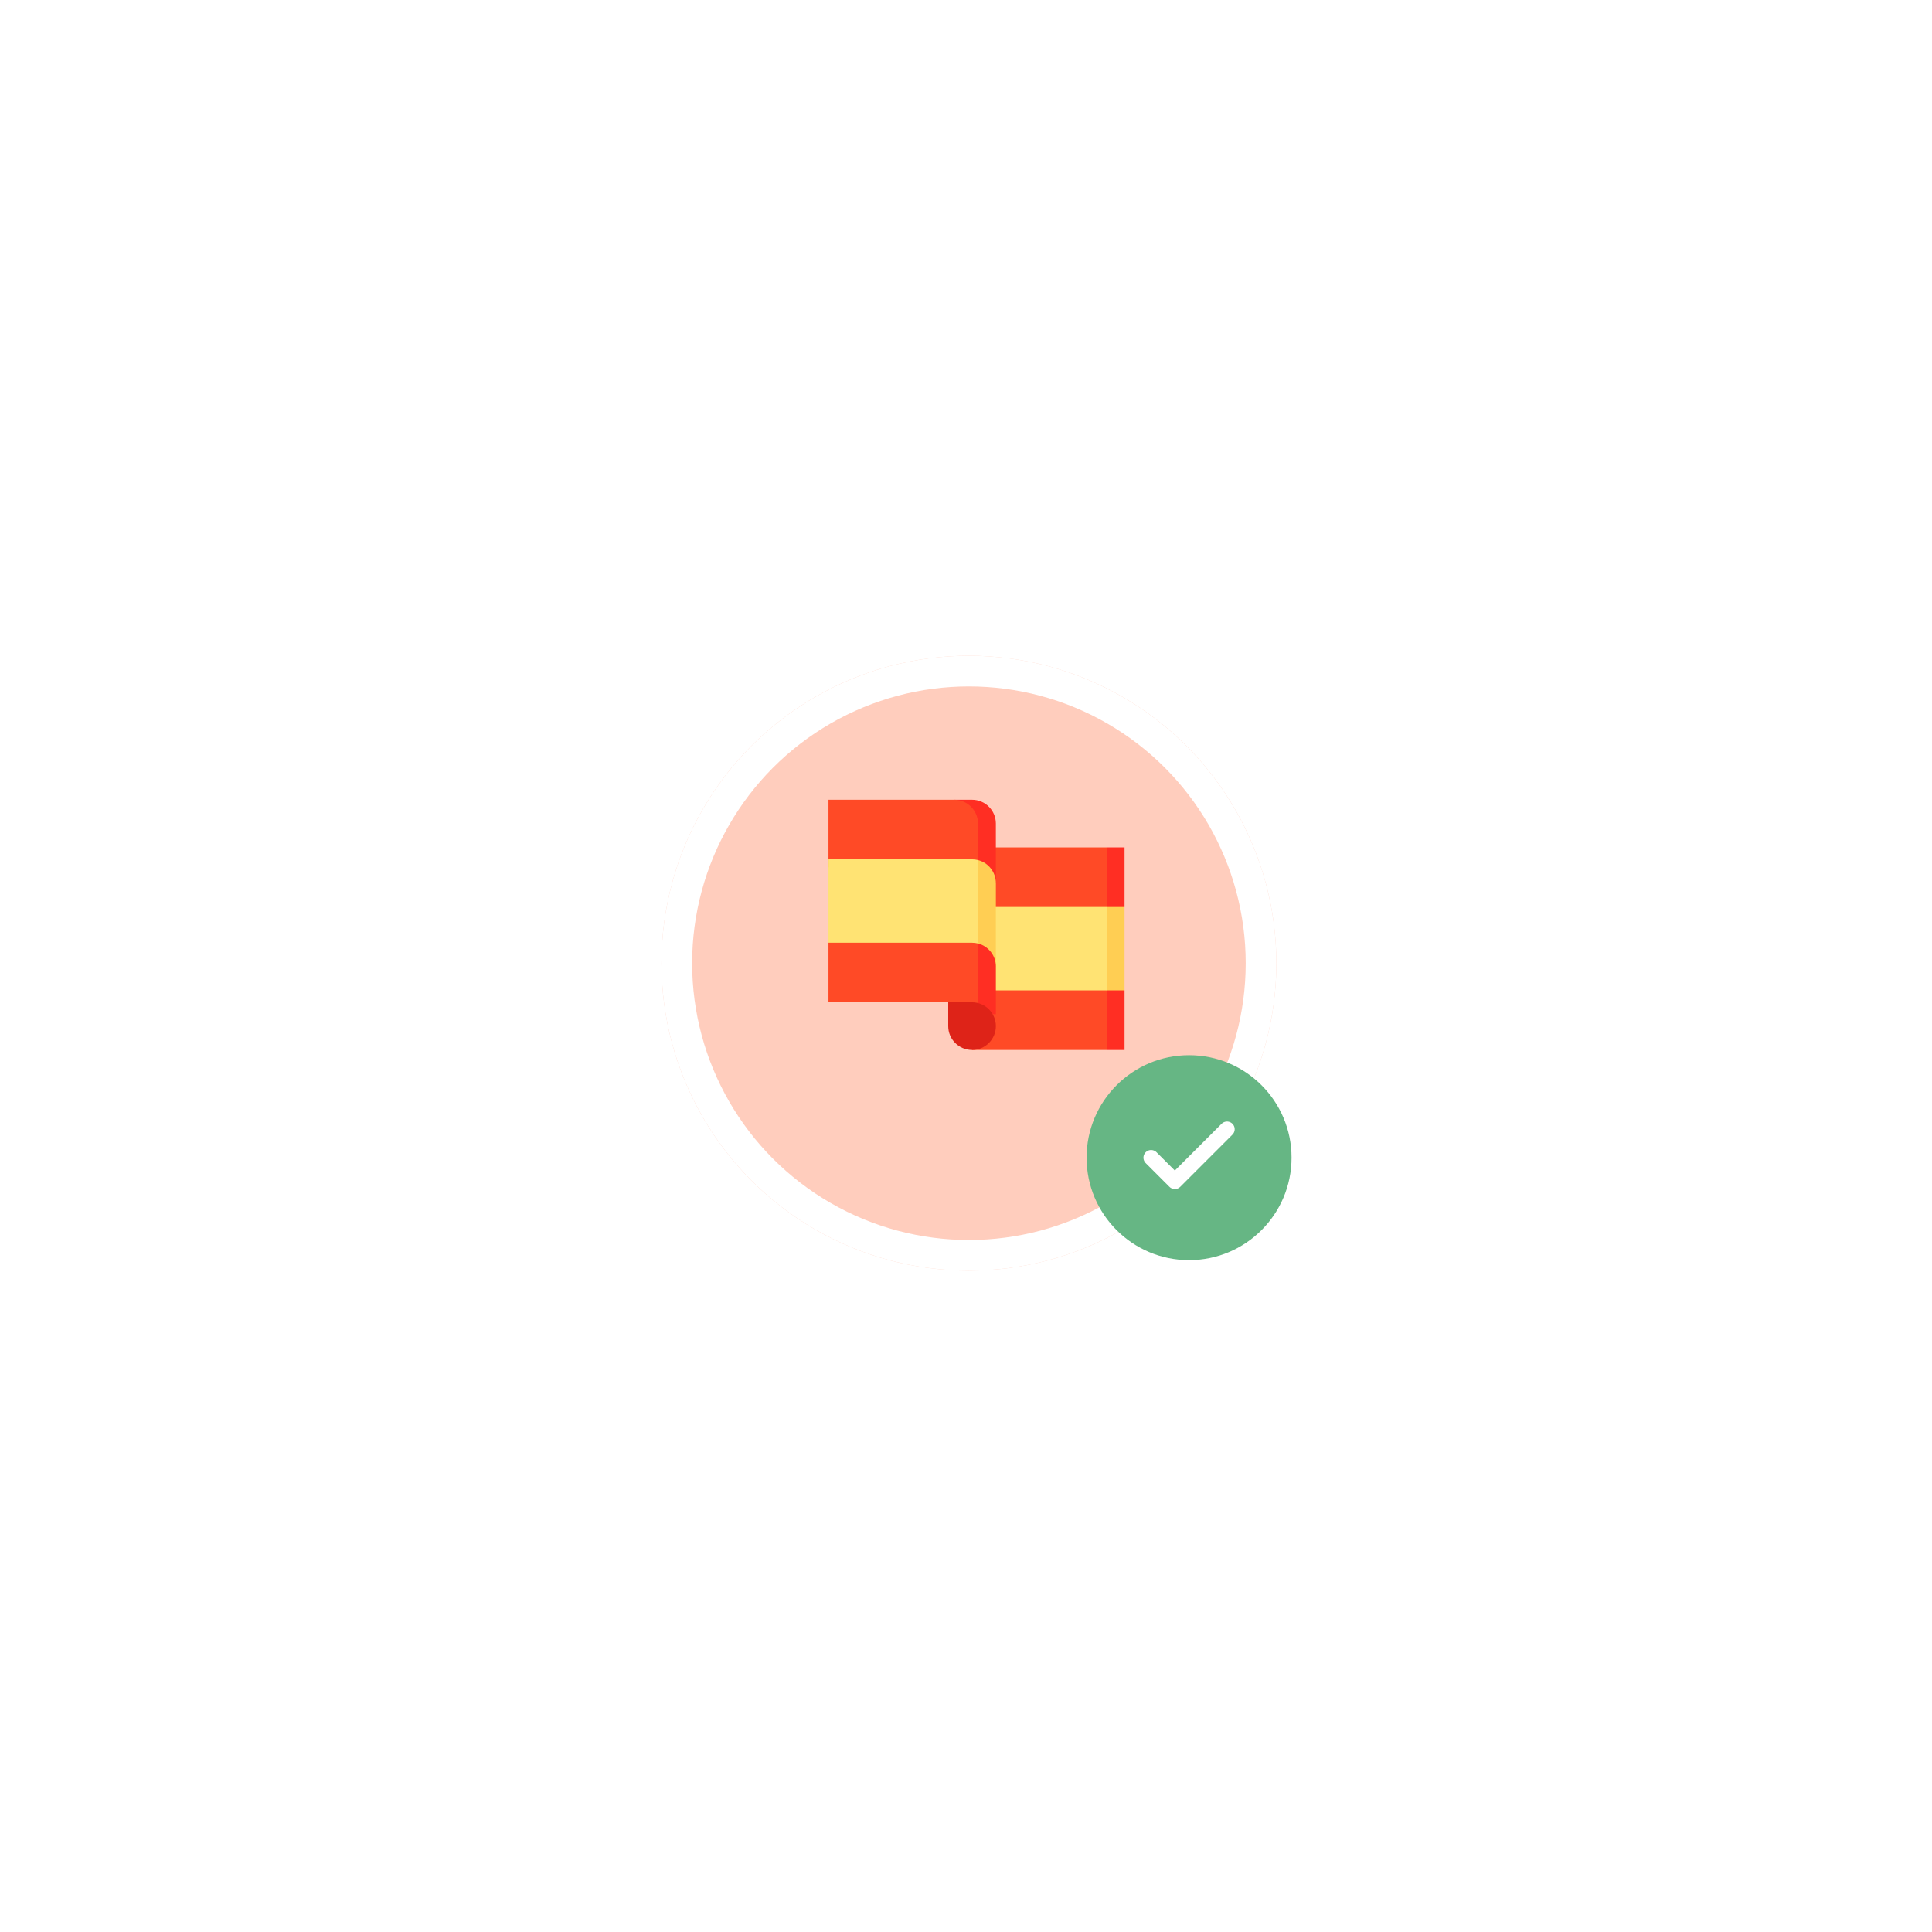 <svg width="189" height="189" viewBox="0 0 189 189" fill="none" xmlns="http://www.w3.org/2000/svg">
<g filter="url(#filter0_d_111_2931)">
<circle cx="94.786" cy="90.228" r="30.077" fill="#FFCDBD"/>
<circle cx="94.786" cy="90.228" r="28.577" stroke="white" stroke-width="3"/>
</g>
<circle cx="116.322" cy="113.25" r="10.025" fill="#66B684"/>
<path d="M120.035 110.465L114.93 115.57L112.609 113.25" stroke="white" stroke-width="1.5" stroke-linecap="round" stroke-linejoin="round"/>
<g clip-path="url(#clip0_111_2931)">
<path d="M108.262 82.899L106.514 91.058L110.01 88.727V82.899H108.262Z" fill="#FF2E23"/>
<path d="M108.262 82.899H95.092V91.058H108.262V82.899Z" fill="#FF4A26"/>
<path d="M108.262 102.713H110.01V96.885L106.514 94.554L108.262 102.713Z" fill="#FF2E23"/>
<path d="M108.262 94.554H95.092V102.713H108.262V94.554Z" fill="#FF4A26"/>
<path d="M108.262 96.885H110.01V88.727H108.262L106.514 92.806L108.262 96.885Z" fill="#FFCE53"/>
<path d="M108.262 88.727H95.092V96.885H108.262V88.727Z" fill="#FFE373"/>
<path d="M95.091 78.237H93.343V86.396H97.422V80.569C97.422 79.281 96.379 78.237 95.091 78.237Z" fill="#FF2E23"/>
<path d="M93.343 78.237H81.047V84.842L95.674 86.396V80.569C95.674 79.281 94.631 78.237 93.343 78.237Z" fill="#FF4A26"/>
<path d="M89.556 94.555H97.423V86.396C97.423 85.31 96.68 84.397 95.674 84.138L89.556 94.555Z" fill="#FFCE53"/>
<path d="M81.047 84.065V92.223L95.674 94.554V84.138C95.488 84.09 95.293 84.065 95.092 84.065H81.047Z" fill="#FFE373"/>
<path d="M95.674 92.297L93.926 99.216H97.423V94.555C97.423 93.468 96.68 92.556 95.674 92.297Z" fill="#FF2E23"/>
<path d="M81.047 92.224V98.051H92.761L95.674 100.382V92.297C95.488 92.249 95.293 92.224 95.092 92.224H81.047Z" fill="#FF4A26"/>
<path d="M95.092 98.051H92.761V100.382C92.761 101.669 93.804 102.713 95.092 102.713C96.379 102.713 97.423 101.669 97.423 100.382C97.423 99.095 96.379 98.051 95.092 98.051Z" fill="#DE2318"/>
</g>
<defs>
<filter id="filter0_d_111_2931" x="0.709" y="0.151" width="188.153" height="188.153" filterUnits="userSpaceOnUse" color-interpolation-filters="sRGB">
<feFlood flood-opacity="0" result="BackgroundImageFix"/>
<feColorMatrix in="SourceAlpha" type="matrix" values="0 0 0 0 0 0 0 0 0 0 0 0 0 0 0 0 0 0 127 0" result="hardAlpha"/>
<feOffset dy="4"/>
<feGaussianBlur stdDeviation="32"/>
<feComposite in2="hardAlpha" operator="out"/>
<feColorMatrix type="matrix" values="0 0 0 0 0.613 0 0 0 0 0.595 0 0 0 0 0.595 0 0 0 0.25 0"/>
<feBlend mode="normal" in2="BackgroundImageFix" result="effect1_dropShadow_111_2931"/>
<feBlend mode="normal" in="SourceGraphic" in2="effect1_dropShadow_111_2931" result="shape"/>
</filter>
<clipPath id="clip0_111_2931">
<rect width="28.963" height="28.963" fill="white" transform="translate(81.047 76.489)"/>
</clipPath>
</defs>
</svg>
